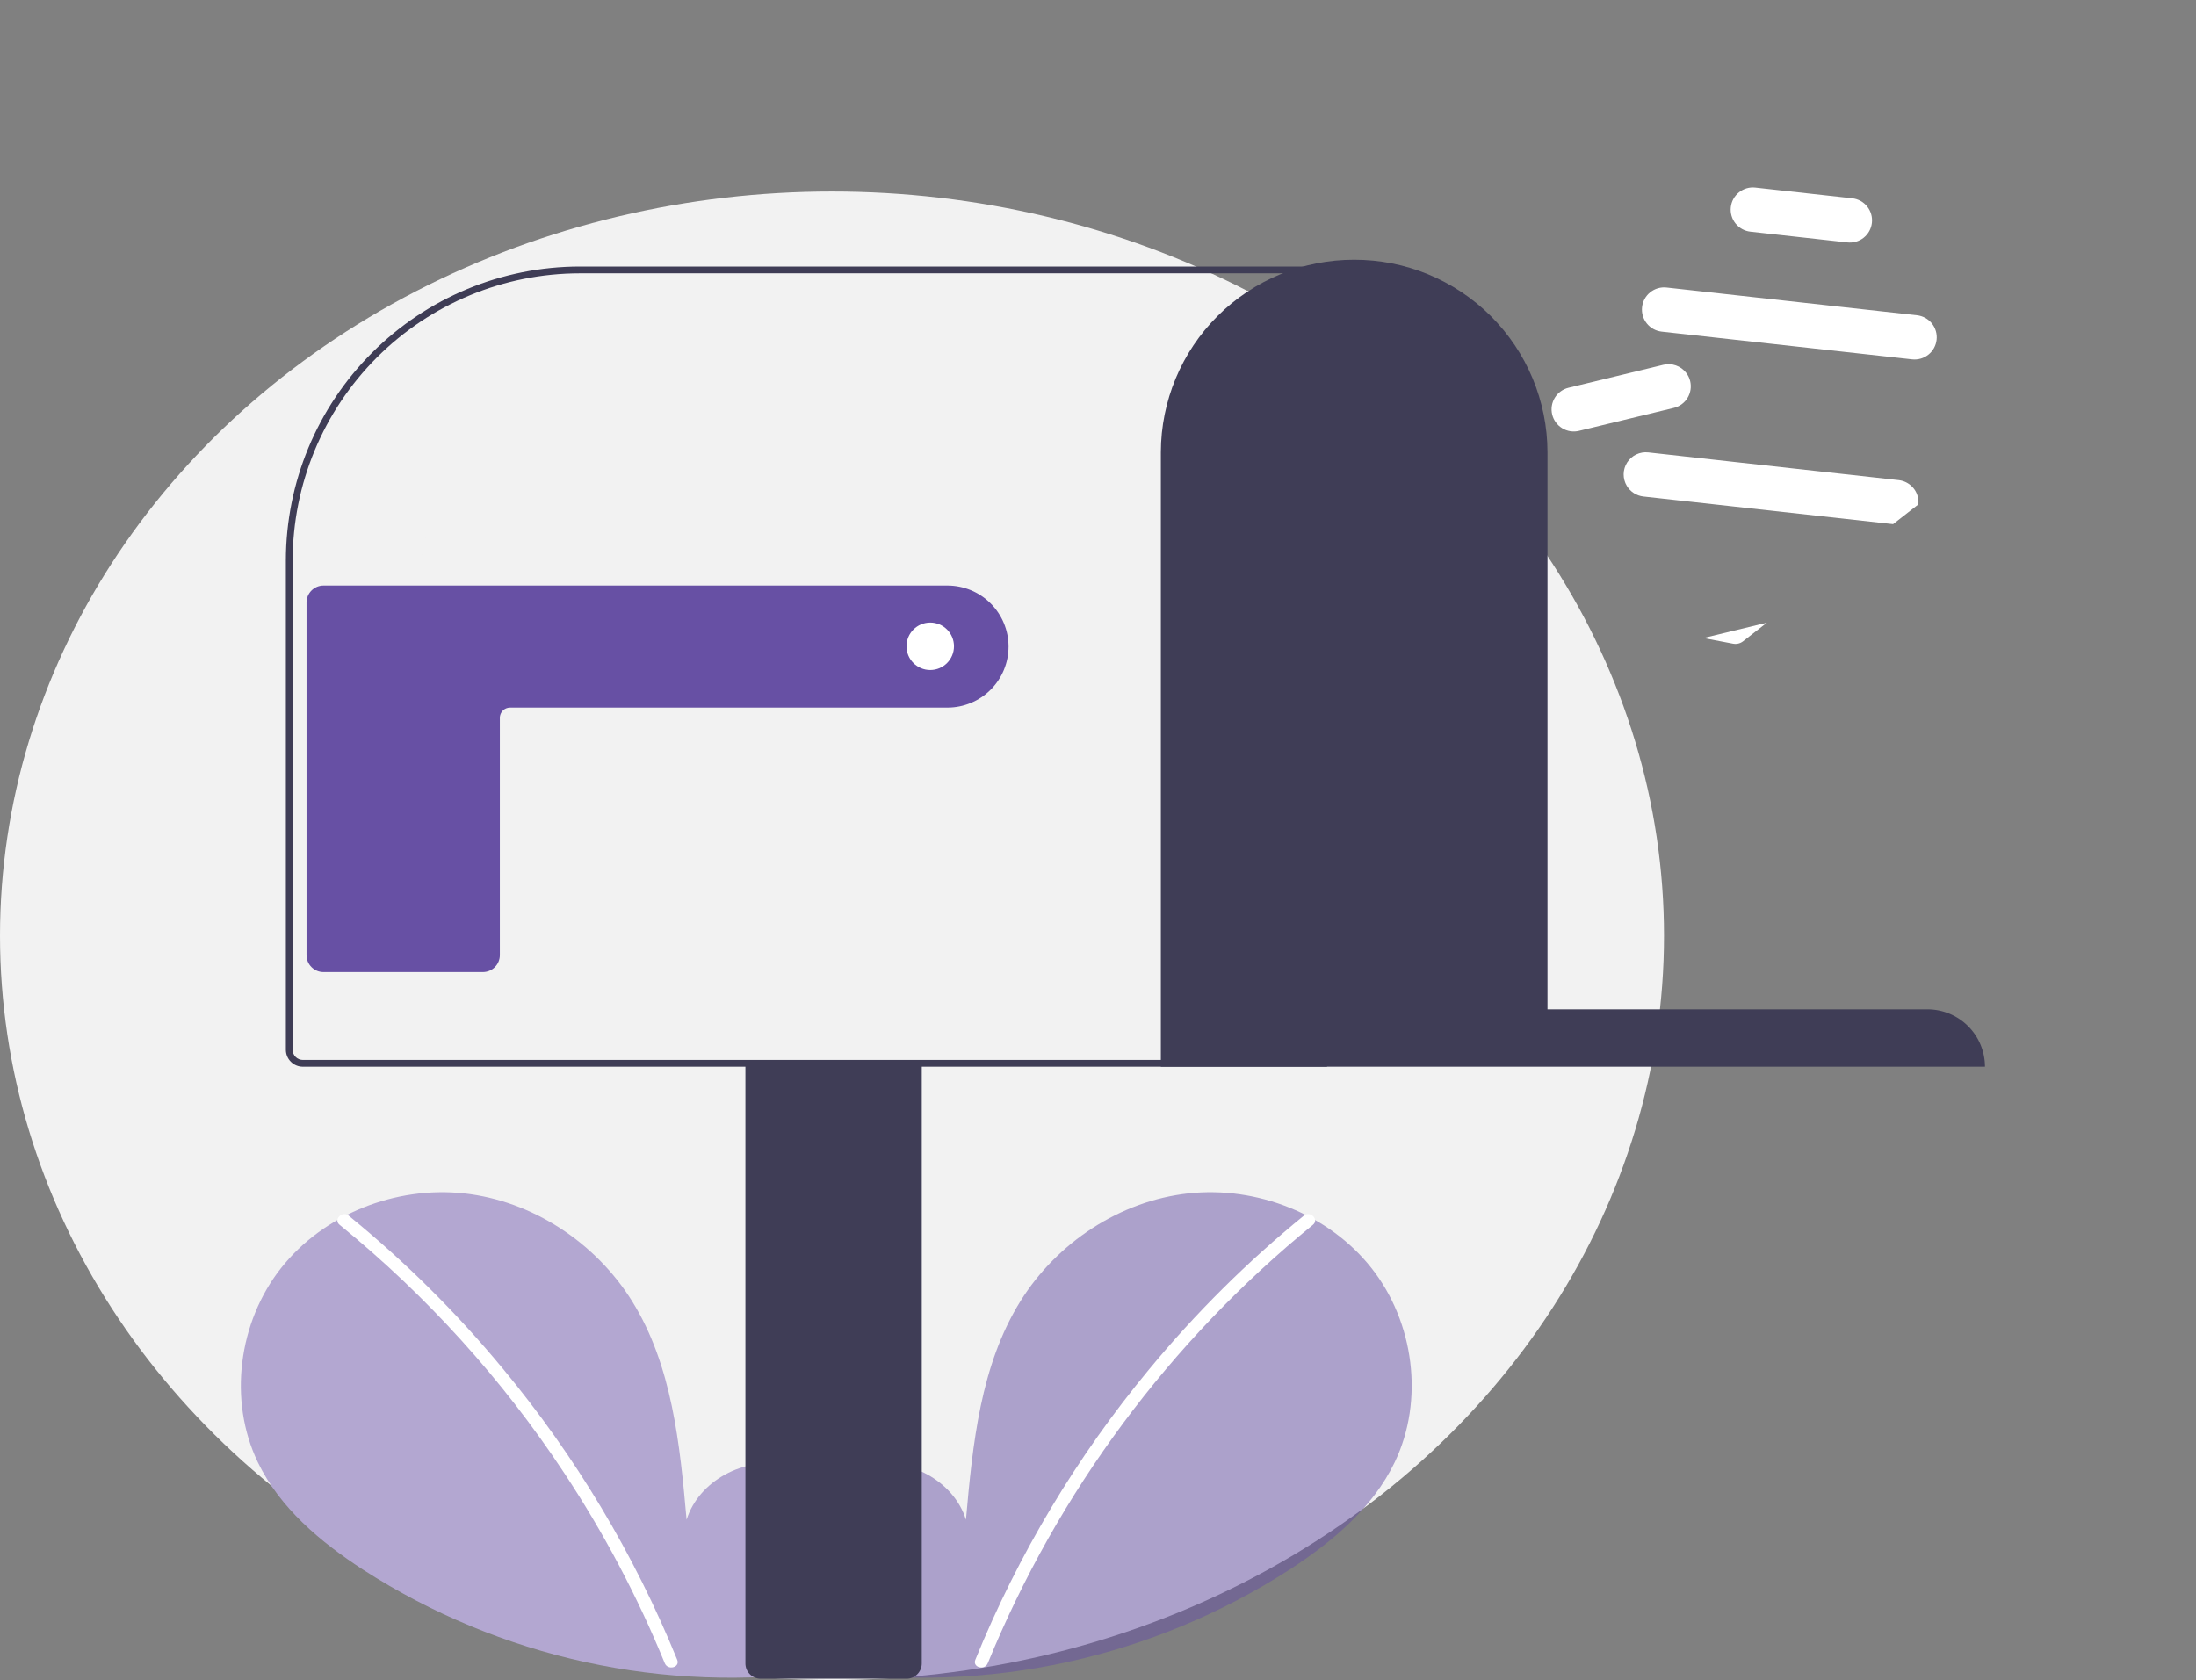 <svg width="230" height="176" viewBox="0 0 230 176" fill="none" xmlns="http://www.w3.org/2000/svg">
<rect x="0" y="0" width="230" height="176" fill="#808080" stroke="none"/>
<ellipse cx="87.141" cy="98.031" rx="87.141" ry="77.968" fill="#F2F2F2"/>
<g clip-path="url(#clip0_731_2519)">
<path d="M85.404 174.035C88.692 171.258 90.689 166.87 90.165 162.598C89.641 158.326 86.398 154.399 82.191 153.492C77.984 152.585 73.188 155.096 71.91 159.206C71.207 151.282 70.397 143.027 66.184 136.28C62.37 130.17 55.764 125.799 48.604 125.017C41.444 124.235 33.905 127.188 29.44 132.84C24.975 138.491 23.881 146.706 27.009 153.194C29.313 157.974 33.557 161.531 38.004 164.425C52.375 173.697 69.61 177.467 86.54 175.043" fill="#B3A7D1"/>
<path d="M36.52 127.352C42.428 132.164 47.848 137.546 52.701 143.42C60.297 152.581 66.443 162.852 70.926 173.875C71.254 174.679 69.949 175.03 69.624 174.234C66.773 167.265 63.246 160.591 59.093 154.31C52.617 144.497 44.684 135.729 35.566 128.307C34.891 127.758 35.852 126.808 36.52 127.352Z" fill="white"/>
<path opacity="0.5" d="M87.675 174.035C84.388 171.258 82.391 166.87 82.915 162.598C83.438 158.326 86.681 154.399 90.888 153.492C95.096 152.585 99.891 155.096 101.169 159.206C101.872 151.282 102.683 143.027 106.895 136.28C110.709 130.17 117.316 125.799 124.476 125.017C131.636 124.235 139.174 127.188 143.639 132.84C148.105 138.491 149.198 146.706 146.071 153.194C143.767 157.974 139.522 161.531 135.075 164.425C120.705 173.697 103.469 177.467 86.54 175.043" fill="#6750A4"/>
<path d="M136.559 127.352C130.651 132.164 125.232 137.546 120.378 143.42C112.783 152.581 106.637 162.852 102.153 173.875C101.825 174.679 103.131 175.03 103.456 174.234C110.791 156.319 122.501 140.528 137.514 128.307C138.188 127.758 137.228 126.808 136.559 127.352Z" fill="white"/>
<path d="M97.43 79.427C103.511 79.427 108.441 74.496 108.441 68.415C108.441 62.334 103.511 57.404 97.43 57.404C91.348 57.404 86.418 62.334 86.418 68.415C86.418 74.496 91.348 79.427 97.43 79.427Z" fill="#F2F2F2"/>
<path d="M63.479 30.457H139.344V34.608H73.164C69.273 34.608 65.42 35.374 61.825 36.863C58.23 38.352 54.963 40.535 52.212 43.286C49.46 46.038 47.278 49.304 45.789 52.899C44.3 56.494 43.533 60.347 43.533 64.238V111.395H35.232C34.865 111.395 34.513 111.249 34.254 110.989C33.994 110.73 33.848 110.378 33.848 110.011V60.088C33.848 56.196 34.615 52.343 36.104 48.748C37.593 45.154 39.776 41.887 42.527 39.136C45.279 36.384 48.545 34.202 52.14 32.712C55.735 31.223 59.588 30.457 63.479 30.457Z" fill="#F2F2F2"/>
<path d="M78.071 174.266V111.217H96.542V174.266C96.541 174.69 96.373 175.096 96.073 175.395C95.774 175.695 95.367 175.864 94.944 175.864H79.67C79.246 175.864 78.84 175.695 78.54 175.395C78.24 175.096 78.072 174.69 78.071 174.266Z" fill="#3F3D56"/>
<path d="M29.941 109.974V58.706C29.95 50.544 33.197 42.72 38.968 36.949C44.739 31.177 52.563 27.931 60.725 27.922H138.989V111.75H31.717C31.246 111.749 30.795 111.562 30.462 111.229C30.129 110.896 29.942 110.445 29.941 109.974ZM138.278 28.632H60.725C52.752 28.641 45.108 31.813 39.47 37.451C33.832 43.089 30.661 50.733 30.652 58.706V109.974C30.652 110.257 30.764 110.527 30.964 110.727C31.164 110.927 31.435 111.039 31.717 111.04H138.278V28.632Z" fill="#3F3D56"/>
<path d="M105.632 67.734C105.63 69.429 104.956 71.054 103.757 72.253C102.559 73.452 100.933 74.126 99.238 74.128H53.417C53.135 74.128 52.864 74.24 52.664 74.44C52.464 74.64 52.352 74.911 52.351 75.193V100.058C52.351 100.529 52.163 100.98 51.831 101.313C51.498 101.646 51.046 101.833 50.575 101.834H33.881C33.41 101.833 32.959 101.646 32.626 101.313C32.293 100.98 32.105 100.529 32.105 100.058V63.117C32.105 62.646 32.293 62.194 32.626 61.861C32.959 61.528 33.41 61.341 33.881 61.34L99.238 61.34C100.933 61.342 102.559 62.017 103.757 63.215C104.956 64.414 105.63 66.039 105.632 67.734Z" fill="#6750A4"/>
<path d="M141.83 27.211C147.189 27.2 152.332 29.318 156.129 33.099C159.926 36.88 162.066 42.015 162.077 47.373V105.737H201.86C203.458 105.733 204.992 106.365 206.124 107.493C207.257 108.62 207.895 110.152 207.898 111.75H121.583V47.373C121.595 42.015 123.734 36.88 127.531 33.099C131.328 29.318 136.472 27.2 141.83 27.211Z" fill="#3F3D56"/>
<path d="M174.035 34.741L193.4 36.886L200.267 37.646C200.57 37.68 200.877 37.653 201.17 37.568C201.463 37.483 201.736 37.341 201.974 37.151C202.213 36.96 202.411 36.724 202.558 36.457C202.705 36.19 202.798 35.896 202.831 35.593C202.865 35.29 202.839 34.983 202.754 34.69C202.669 34.397 202.527 34.124 202.336 33.885C202.145 33.647 201.91 33.449 201.642 33.302C201.375 33.155 201.082 33.062 200.778 33.028L192.237 32.082L174.548 30.121C173.935 30.053 173.321 30.232 172.84 30.617C172.359 31.002 172.051 31.562 171.983 32.175C171.915 32.787 172.093 33.401 172.478 33.883C172.862 34.364 173.423 34.673 174.035 34.741Z" fill="white"/>
<path d="M170.388 50.903C170.572 51.208 170.825 51.468 171.125 51.66C171.426 51.853 171.767 51.973 172.122 52.013L181.335 53.033L197.745 54.851L197.748 54.85L198.273 54.909L200.92 52.841C200.936 52.684 200.937 52.526 200.92 52.369C200.865 51.842 200.631 51.349 200.257 50.973C199.883 50.597 199.392 50.359 198.865 50.3L196.586 50.047L187.543 49.046L181.037 48.325L172.633 47.393C172.202 47.346 171.767 47.419 171.376 47.606C170.985 47.793 170.654 48.086 170.42 48.45C170.187 48.816 170.06 49.239 170.054 49.672C170.049 50.105 170.164 50.532 170.388 50.903Z" fill="white"/>
<path d="M183.329 24.27L188.147 24.804L190.276 25.04L193.49 25.396C194.103 25.463 194.717 25.285 195.198 24.9C195.679 24.515 195.988 23.954 196.055 23.341C196.123 22.729 195.945 22.114 195.56 21.634C195.174 21.152 194.614 20.844 194.001 20.776L183.843 19.652C183.23 19.584 182.616 19.762 182.135 20.147C181.654 20.532 181.345 21.092 181.277 21.704C181.209 22.317 181.387 22.931 181.772 23.412C182.157 23.893 182.717 24.202 183.329 24.27Z" fill="white"/>
<path d="M178.41 66.84L181.519 67.432C181.701 67.466 181.888 67.462 182.068 67.418C182.248 67.375 182.417 67.293 182.563 67.179L185.057 65.231L178.41 66.84Z" fill="white"/>
<path d="M162.57 43.425C162.715 44.024 163.092 44.54 163.618 44.861C164.144 45.182 164.776 45.281 165.374 45.136L175.31 42.731C175.908 42.586 176.424 42.209 176.745 41.683C177.066 41.157 177.165 40.526 177.021 39.927C176.944 39.605 176.798 39.304 176.593 39.044C176.318 38.692 175.948 38.427 175.526 38.28C175.105 38.133 174.65 38.111 174.216 38.215L164.281 40.62C163.682 40.766 163.166 41.142 162.845 41.668C162.524 42.194 162.425 42.826 162.57 43.425Z" fill="white"/>
<path d="M97.43 70.191C98.803 70.191 99.916 69.078 99.916 67.704C99.916 66.331 98.803 65.218 97.43 65.218C96.057 65.218 94.943 66.331 94.943 67.704C94.943 69.078 96.057 70.191 97.43 70.191Z" fill="white"/>
</g>
<defs>
<clipPath id="clip0_731_2519">
<rect width="204.775" height="175.293" fill="white" transform="translate(25.225 0.571)"/>
</clipPath>
</defs>
</svg>
